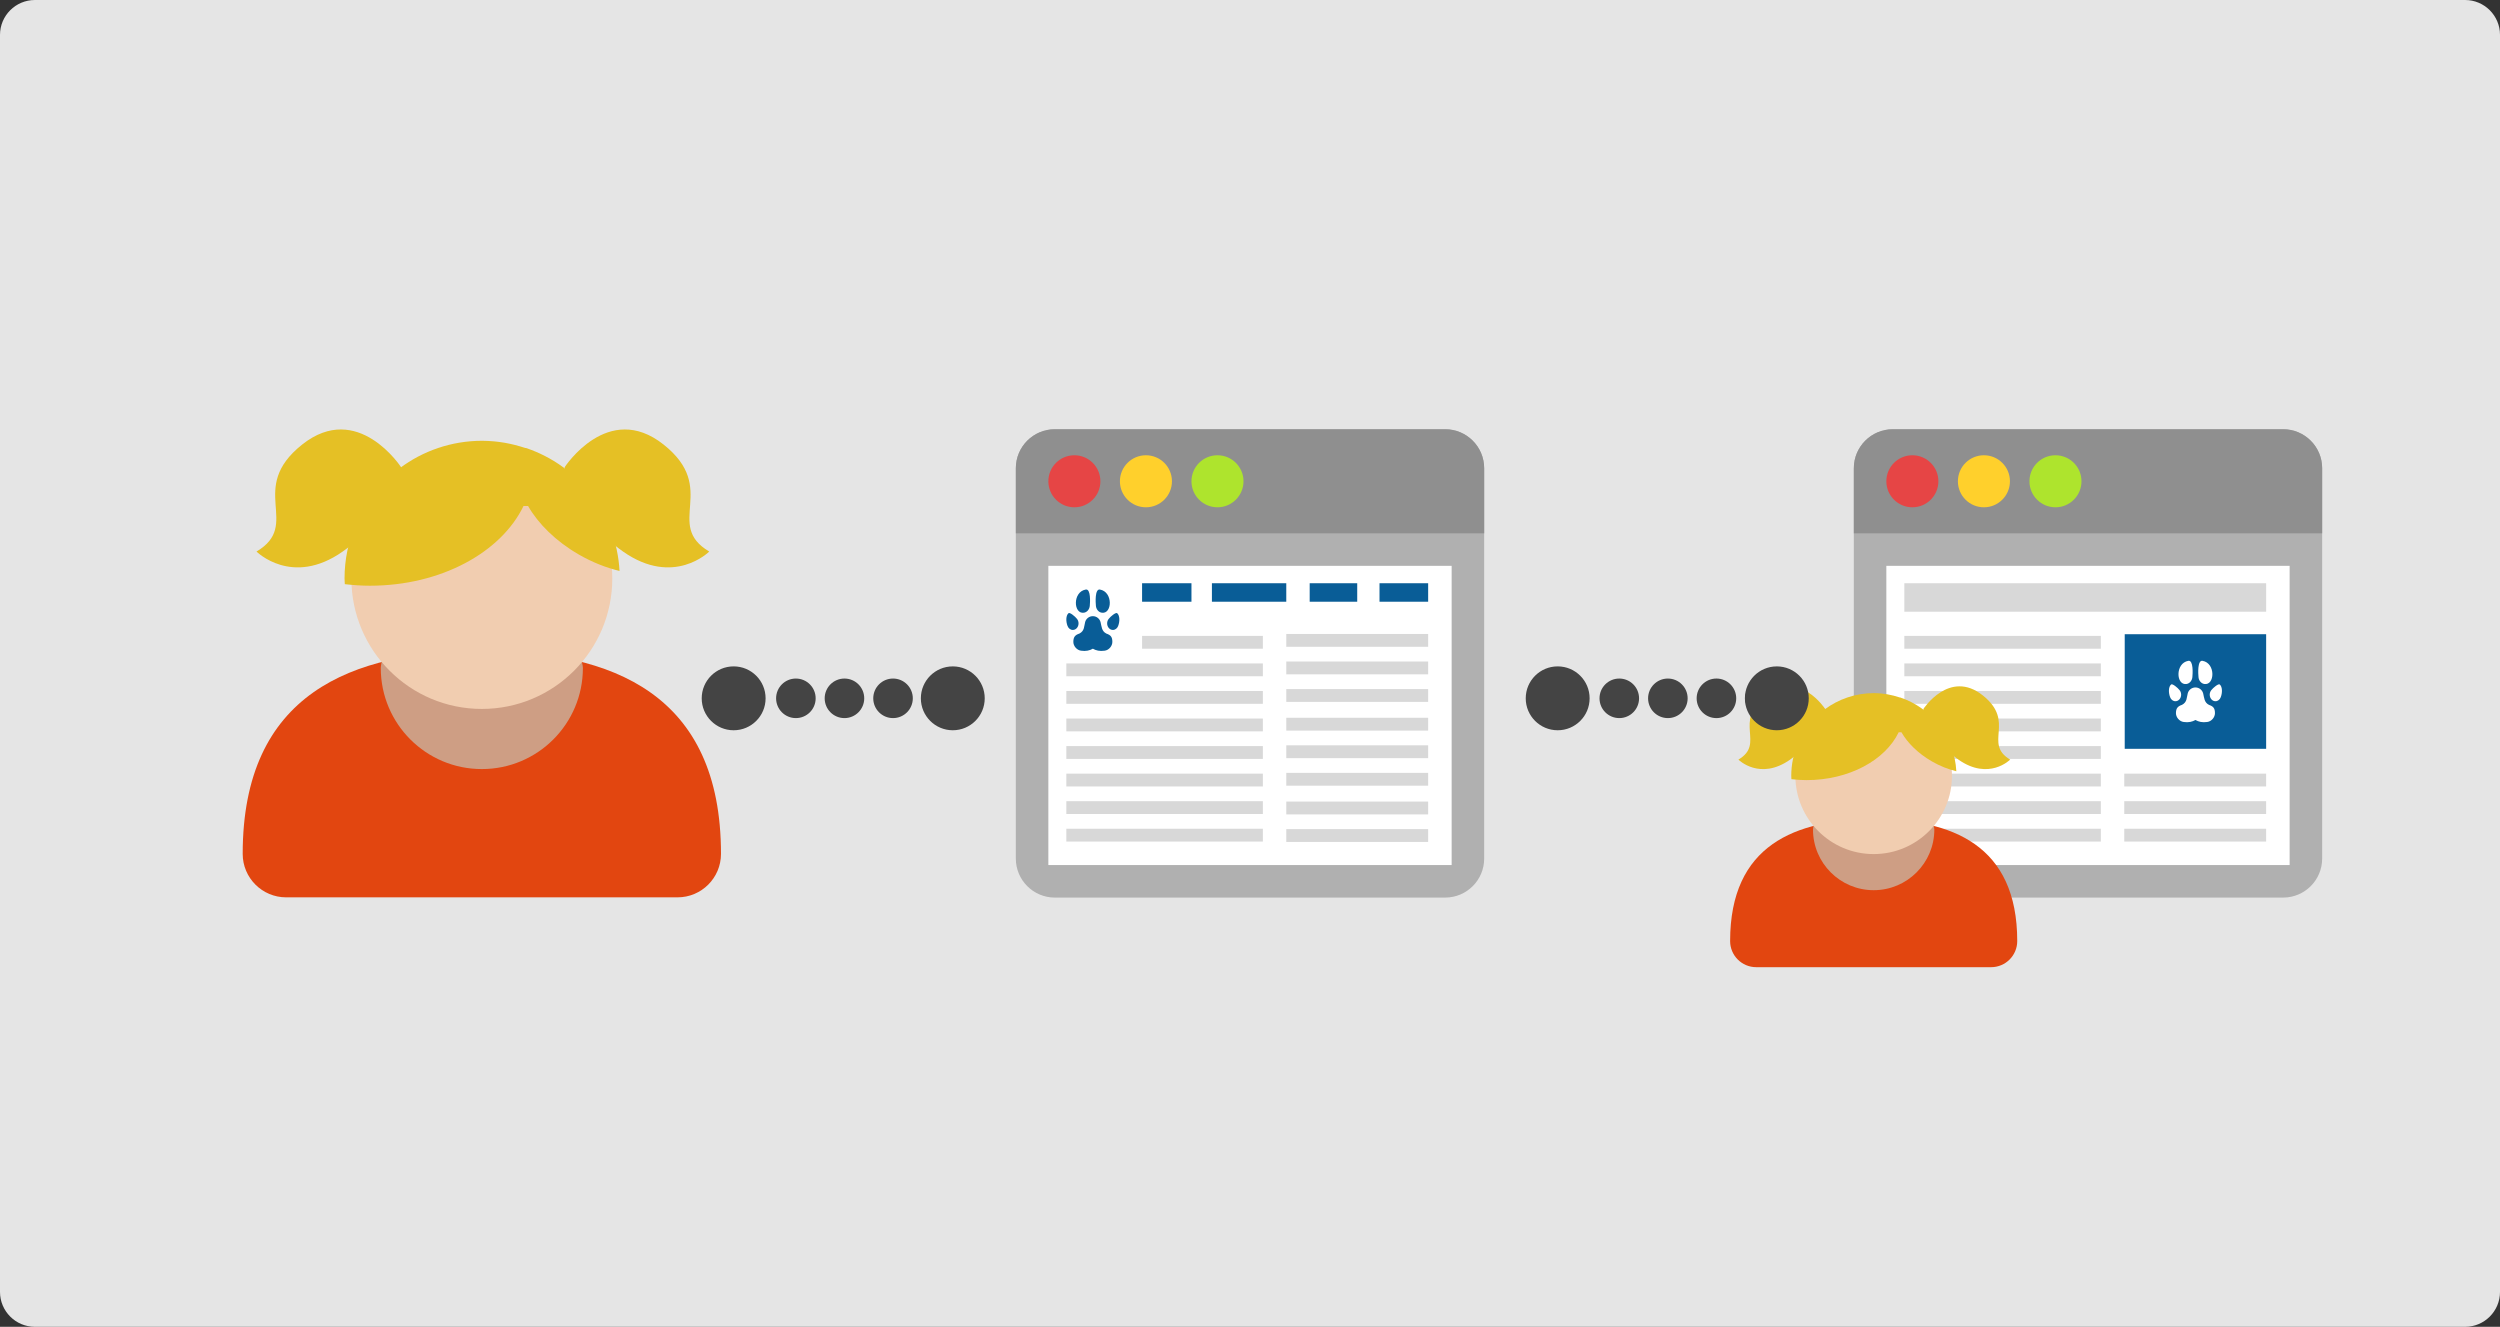 <svg xmlns="http://www.w3.org/2000/svg" width="358" height="190" viewBox="0 0 358 190">
    <rect x="0" y="0" width="358" height="190" fill="#333333" stroke="none"/>
    <g fill="none" fill-rule="evenodd">
        <path fill="#E5E5E5" d="M5 0h348c2.762 0 5 2.239 5 5v180c0 2.762-2.238 5-5 5H5c-2.761 0-5-2.238-5-5V5c0-2.761 2.239-5 5-5z"/>
        <g>
            <path fill="#E24610" d="M63.021 67.5H6.979c-3.438 0-6.226-2.788-6.226-6.227 0-22.925 15.566-29.057 34.246-29.057 18.679 0 34.246 6.132 34.246 29.057.001 3.439-2.786 6.227-6.224 6.227z" transform="translate(34 61)"/>
            <path fill="#CE9E84" d="M49.47 34.66c0 7.992-6.479 14.471-14.47 14.471-7.992 0-14.473-6.479-14.473-14.471 0-.341.154-.979.154-.979l28.607-.006s.182.625.182.985z" transform="translate(34 61)"/>
            <path fill="#F1CDB0" d="M35 3.159c10.315 0 18.679 8.364 18.679 18.68 0 10.316-8.363 18.68-18.679 18.68-10.316 0-18.68-8.364-18.68-18.68 0-10.317 8.364-18.68 18.68-18.68z" transform="translate(34 61)"/>
            <path fill="#E5C025" d="M15.338 21.838c0-1.36.137-2.689.402-3.974.129-.641.293-1.271.482-1.889C18.72 7.948 26.207 2.12 35.055 2.12c.587 0 1.16.038 1.733.087.438.042.869.099 1.298.17l.192.028c1.01.179 1.998.433 2.953.753h.1c7.48 2.514 12.94 9.385 13.387 17.603-1.905-.457-3.893-1.236-5.836-2.355-3.301-1.905-5.813-4.415-7.262-6.947h-.652c-3.204 6.647-11.836 11.416-22 11.416-1.222 0-2.418-.088-3.591-.222-.011-.272-.039-.54-.039-.815z" transform="translate(34 61)"/>
            <path fill="#E5C025" d="M23.447 5.92S17.23-3.669 9.265 2.663c-7.966 6.331.002 11.436-6.533 15.318 0 0 5.077 5.104 12.341 0 7.263-5.106 8.374-12.061 8.374-12.061zM46.846 5.92s6.218-9.589 14.183-3.257c7.966 6.331-.002 11.436 6.533 15.318 0 0-5.078 5.104-12.342 0-7.265-5.106-8.374-12.061-8.374-12.061z" transform="translate(34 61)"/>
        </g>
        <g>
            <g>
                <path fill="#B0B0B0" d="M6.056.467h55.889c3.086 0 5.589 2.503 5.589 5.589v55.889c0 3.086-2.503 5.589-5.589 5.589H6.056c-3.086 0-5.589-2.503-5.589-5.589V6.056C.467 2.97 2.97.467 6.056.467z" transform="translate(247 61) translate(18)"/>
                <path fill="#8F8F8F" d="M6.056.467h55.889c3.086 0 5.589 2.503 5.589 5.589v9.315H.468V6.056C.467 2.97 2.97.467 6.056.467z" transform="translate(247 61) translate(18)"/>
                <path fill="#FFF" d="M5.125 20.028L62.875 20.028 62.875 62.875 5.125 62.875z" transform="translate(247 61) translate(18)"/>
                <path fill="#E64545" d="M8.85 4.193c2.059 0 3.727 1.668 3.727 3.726s-1.668 3.726-3.727 3.726c-2.057 0-3.725-1.668-3.725-3.726S6.793 4.193 8.85 4.193z" transform="translate(247 61) translate(18)"/>
                <path fill="#FFD02C" d="M19.096 4.193c2.059 0 3.727 1.668 3.727 3.726s-1.668 3.726-3.727 3.726c-2.057 0-3.725-1.668-3.725-3.726s1.668-3.726 3.725-3.726z" transform="translate(247 61) translate(18)"/>
                <path fill="#AEE42D" d="M29.343 4.193c2.058 0 3.726 1.668 3.726 3.726s-1.668 3.726-3.726 3.726-3.726-1.668-3.726-3.726 1.668-3.726 3.726-3.726z" transform="translate(247 61) translate(18)"/>
                <path fill="#095D97" d="M39.26 29.82H59.512V46.23H39.26z" transform="translate(247 61) translate(18)"/>
                <path fill="#FFF" fill-rule="nonzero" d="M49.387 37.443c.531 0 .979.363 1.104.854.16.616.137 1.292.836 1.642.619.212.854.479.854 1.195 0 .571-.484 1.178-1.111 1.254-.697.106-1.242-.033-1.682-.286-.441.253-.986.392-1.684.286-.625-.076-1.109-.685-1.109-1.254 0-.7.25-.997.867-1.2.76-.392.658-1.078.828-1.667.136-.475.575-.824 1.097-.824zm3.482-.425c-.188-.165-.957.479-1.199.798-.146.169-.238.403-.238.662 0 .519.367.939.822.939.344 0 .639-.242.76-.586.238-.618.25-1.468-.145-1.813zm-6.967 0c-.395.346-.383 1.196-.145 1.813.121.344.416.586.762.586.453 0 .82-.42.82-.939 0-.258-.092-.492-.238-.662-.242-.319-1.011-.963-1.199-.798zm4.496-3.388c1.914.327 1.779 3.578.246 3.315-.441-.075-.77-.482-.818-.966-.053-.493-.166-2.475.572-2.349zm-2.025 0c.738-.126.625 1.856.574 2.349-.051.484-.379.891-.82.966-1.533.263-1.668-2.987.246-3.315z" transform="translate(247 61) translate(18)"/>
                <path fill="#D8D8D8" d="M7.699 22.52H59.512V26.596H7.699z" transform="translate(247 61) translate(18)"/>
                <g fill="#D8D8D8">
                    <path d="M.699.059H28.842V1.896H.699zM.699 4.004H28.842V5.841H.699zM.699 7.949H28.842V9.786H.699zM.699 11.895H28.842V13.732H.699zM.699 15.839H28.842V17.676H.699zM.699 19.785H28.842V21.622H.699zM.699 23.729H28.842V25.566H.699zM.699 27.675H28.842V29.512H.699z" transform="translate(247 61) translate(18) translate(7 30)"/>
                </g>
                <g fill="#D8D8D8">
                    <path d="M.195.785H20.511V2.622H.195zM.195 4.729H20.511V6.566H.195zM.195 8.675H20.511V10.512H.195z" transform="translate(247 61) translate(18) translate(39 49)"/>
                </g>
            </g>
            <g>
                <path fill="#E24610" d="M38.13 40.5H4.49c-2.063 0-3.736-1.674-3.736-3.738 0-13.761 9.344-17.442 20.557-17.442 11.212 0 20.557 3.681 20.557 17.442-.001 2.064-1.674 3.738-3.738 3.738z" transform="translate(247 61) translate(0 37)"/>
                <path fill="#CE9E84" d="M29.996 20.788c0 4.797-3.889 8.687-8.686 8.687-4.797 0-8.688-3.889-8.688-8.687 0-.205.092-.587.092-.587l17.172-.004c.001-.001.11.374.11.591z" transform="translate(247 61) translate(0 37)"/>
                <path fill="#F1CDB0" d="M21.311 1.878c6.191 0 11.212 5.021 11.212 11.212 0 6.193-5.021 11.213-11.212 11.213-6.192 0-11.213-5.021-11.213-11.213 0-6.191 5.02-11.212 11.213-11.212z" transform="translate(247 61) translate(0 37)"/>
                <path fill="#E5C025" d="M9.508 13.091c0-.816.083-1.614.242-2.385.078-.385.176-.763.289-1.134 1.5-4.818 5.994-8.317 11.305-8.317.354 0 .697.022 1.041.053.263.025.521.059.779.102l.115.017c.605.107 1.199.26 1.772.452h.06c4.49 1.509 7.768 5.633 8.035 10.566-1.143-.274-2.336-.742-3.502-1.414-1.982-1.143-3.49-2.65-4.359-4.17h-.392c-1.923 3.99-7.104 6.853-13.206 6.853-.734 0-1.451-.053-2.156-.133-.006-.164-.023-.325-.023-.49z" transform="translate(247 61) translate(0 37)"/>
                <path fill="#E5C025" d="M14.375 3.536S10.644-2.22 5.863 1.581c-4.782 3.8 0 6.865-3.922 9.195 0 0 3.047 3.063 7.408 0 4.36-3.066 5.026-7.24 5.026-7.24zM28.421 3.536s3.732-5.756 8.514-1.955c4.781 3.8-.001 6.865 3.922 9.195 0 0-3.049 3.063-7.409 0-4.361-3.066-5.027-7.24-5.027-7.24z" transform="translate(247 61) translate(0 37)"/>
            </g>
        </g>
        <g>
            <path fill="#B0B0B0" d="M6.056.467h55.889c3.086 0 5.589 2.503 5.589 5.589v55.889c0 3.086-2.503 5.589-5.589 5.589H6.056c-3.086 0-5.589-2.503-5.589-5.589V6.056C.467 2.97 2.97.467 6.056.467z" transform="translate(145 61)"/>
            <path fill="#8F8F8F" d="M6.056.467h55.889c3.086 0 5.589 2.503 5.589 5.589v9.315H.468V6.056C.467 2.97 2.97.467 6.056.467z" transform="translate(145 61)"/>
            <path fill="#FFF" d="M5.125 20.028L62.875 20.028 62.875 62.875 5.125 62.875z" transform="translate(145 61)"/>
            <path fill="#E64545" d="M8.85 4.193c2.059 0 3.727 1.668 3.727 3.726s-1.668 3.726-3.727 3.726c-2.057 0-3.725-1.668-3.725-3.726S6.793 4.193 8.85 4.193z" transform="translate(145 61)"/>
            <path fill="#FFD02C" d="M19.096 4.193c2.059 0 3.727 1.668 3.727 3.726s-1.668 3.726-3.727 3.726c-2.057 0-3.725-1.668-3.725-3.726s1.668-3.726 3.725-3.726z" transform="translate(145 61)"/>
            <path fill="#AEE42D" d="M29.343 4.193c2.058 0 3.726 1.668 3.726 3.726s-1.668 3.726-3.726 3.726-3.726-1.668-3.726-3.726 1.668-3.726 3.726-3.726z" transform="translate(145 61)"/>
            <path fill="#095D97" d="M18.546 22.52H25.617V25.167H18.546zM28.546 22.52H39.195V25.167H28.546zM42.546 22.52H49.354V25.167H42.546zM52.546 22.52H59.512V25.167H52.546z" transform="translate(145 61)"/>
            <path fill="#095D97" fill-rule="nonzero" d="M11.496 27.235c.531 0 .979.363 1.104.854.159.616.137 1.292.835 1.642.619.212.854.479.854 1.195 0 .571-.484 1.178-1.11 1.254-.698.106-1.242-.033-1.683-.286-.441.253-.985.392-1.684.286-.625-.076-1.109-.685-1.109-1.254 0-.7.25-.997.867-1.2.761-.392.659-1.078.828-1.667.138-.476.576-.824 1.098-.824zm3.483-.426c-.188-.165-.958.479-1.199.798-.147.169-.238.403-.238.662 0 .519.367.939.821.939.345 0 .639-.242.761-.586.237-.617.25-1.467-.145-1.813zm-6.968 0c-.395.346-.382 1.196-.145 1.813.122.344.417.586.762.586.453 0 .82-.42.82-.939 0-.258-.091-.492-.238-.662-.242-.318-1.01-.963-1.199-.798zm4.496-3.387c1.915.327 1.78 3.578.247 3.315-.441-.075-.77-.482-.819-.966-.052-.493-.165-2.476.572-2.349zm-2.024 0c.738-.126.624 1.856.573 2.349-.051.484-.378.891-.82.966-1.533.263-1.668-2.988.247-3.315z" transform="translate(145 61)"/>
            <g fill="#D8D8D8">
                <path d="M11.546.059H28.842V1.896H11.546zM.699 4.004H28.842V5.841H.699zM.699 7.949H28.842V9.786H.699zM.699 11.895H28.842V13.732H.699zM.699 15.839H28.842V17.676H.699zM.699 19.785H28.842V21.622H.699zM.699 23.729H28.842V25.566H.699zM.699 27.675H28.842V29.512H.699z" transform="translate(145 61) translate(7 30)"/>
            </g>
            <g fill="#D8D8D8">
                <path d="M.195.785H20.511V2.622H.195zM.195 4.729H20.511V6.566H.195zM.195 8.675H20.511V10.512H.195z" transform="translate(145 61) translate(39 29)"/>
            </g>
            <g fill="#D8D8D8">
                <path d="M.195.785H20.511V2.622H.195zM.195 4.729H20.511V6.566H.195zM.195 8.675H20.511V10.512H.195z" transform="translate(145 61) translate(39 41)"/>
            </g>
            <g fill="#D8D8D8">
                <path d="M.195.785H20.511V2.622H.195zM.195 4.729H20.511V6.566H.195z" transform="translate(145 61) translate(39 53)"/>
            </g>
        </g>
        <g fill="#444" transform="translate(100 95)">
            <circle cx="5.059" cy="5" r="4.574"/>
            <circle cx="13.97" cy="5" r="2.832"/>
            <circle cx="20.926" cy="5" r="2.832"/>
            <circle cx="27.882" cy="5" r="2.832"/>
            <circle cx="34.838" cy="5" r="2.832"/>
            <circle cx="36.44" cy="5" r="4.573"/>
        </g>
        <g fill="#444" transform="translate(218 95)">
            <circle cx="5.059" cy="5" r="4.574"/>
            <circle cx="13.882" cy="5" r="2.832"/>
            <circle cx="20.838" cy="5" r="2.832"/>
            <circle cx="27.793" cy="5" r="2.833"/>
            <circle cx="34.75" cy="5" r="2.832"/>
            <circle cx="36.44" cy="5" r="4.573"/>
        </g>
    </g>
</svg>
